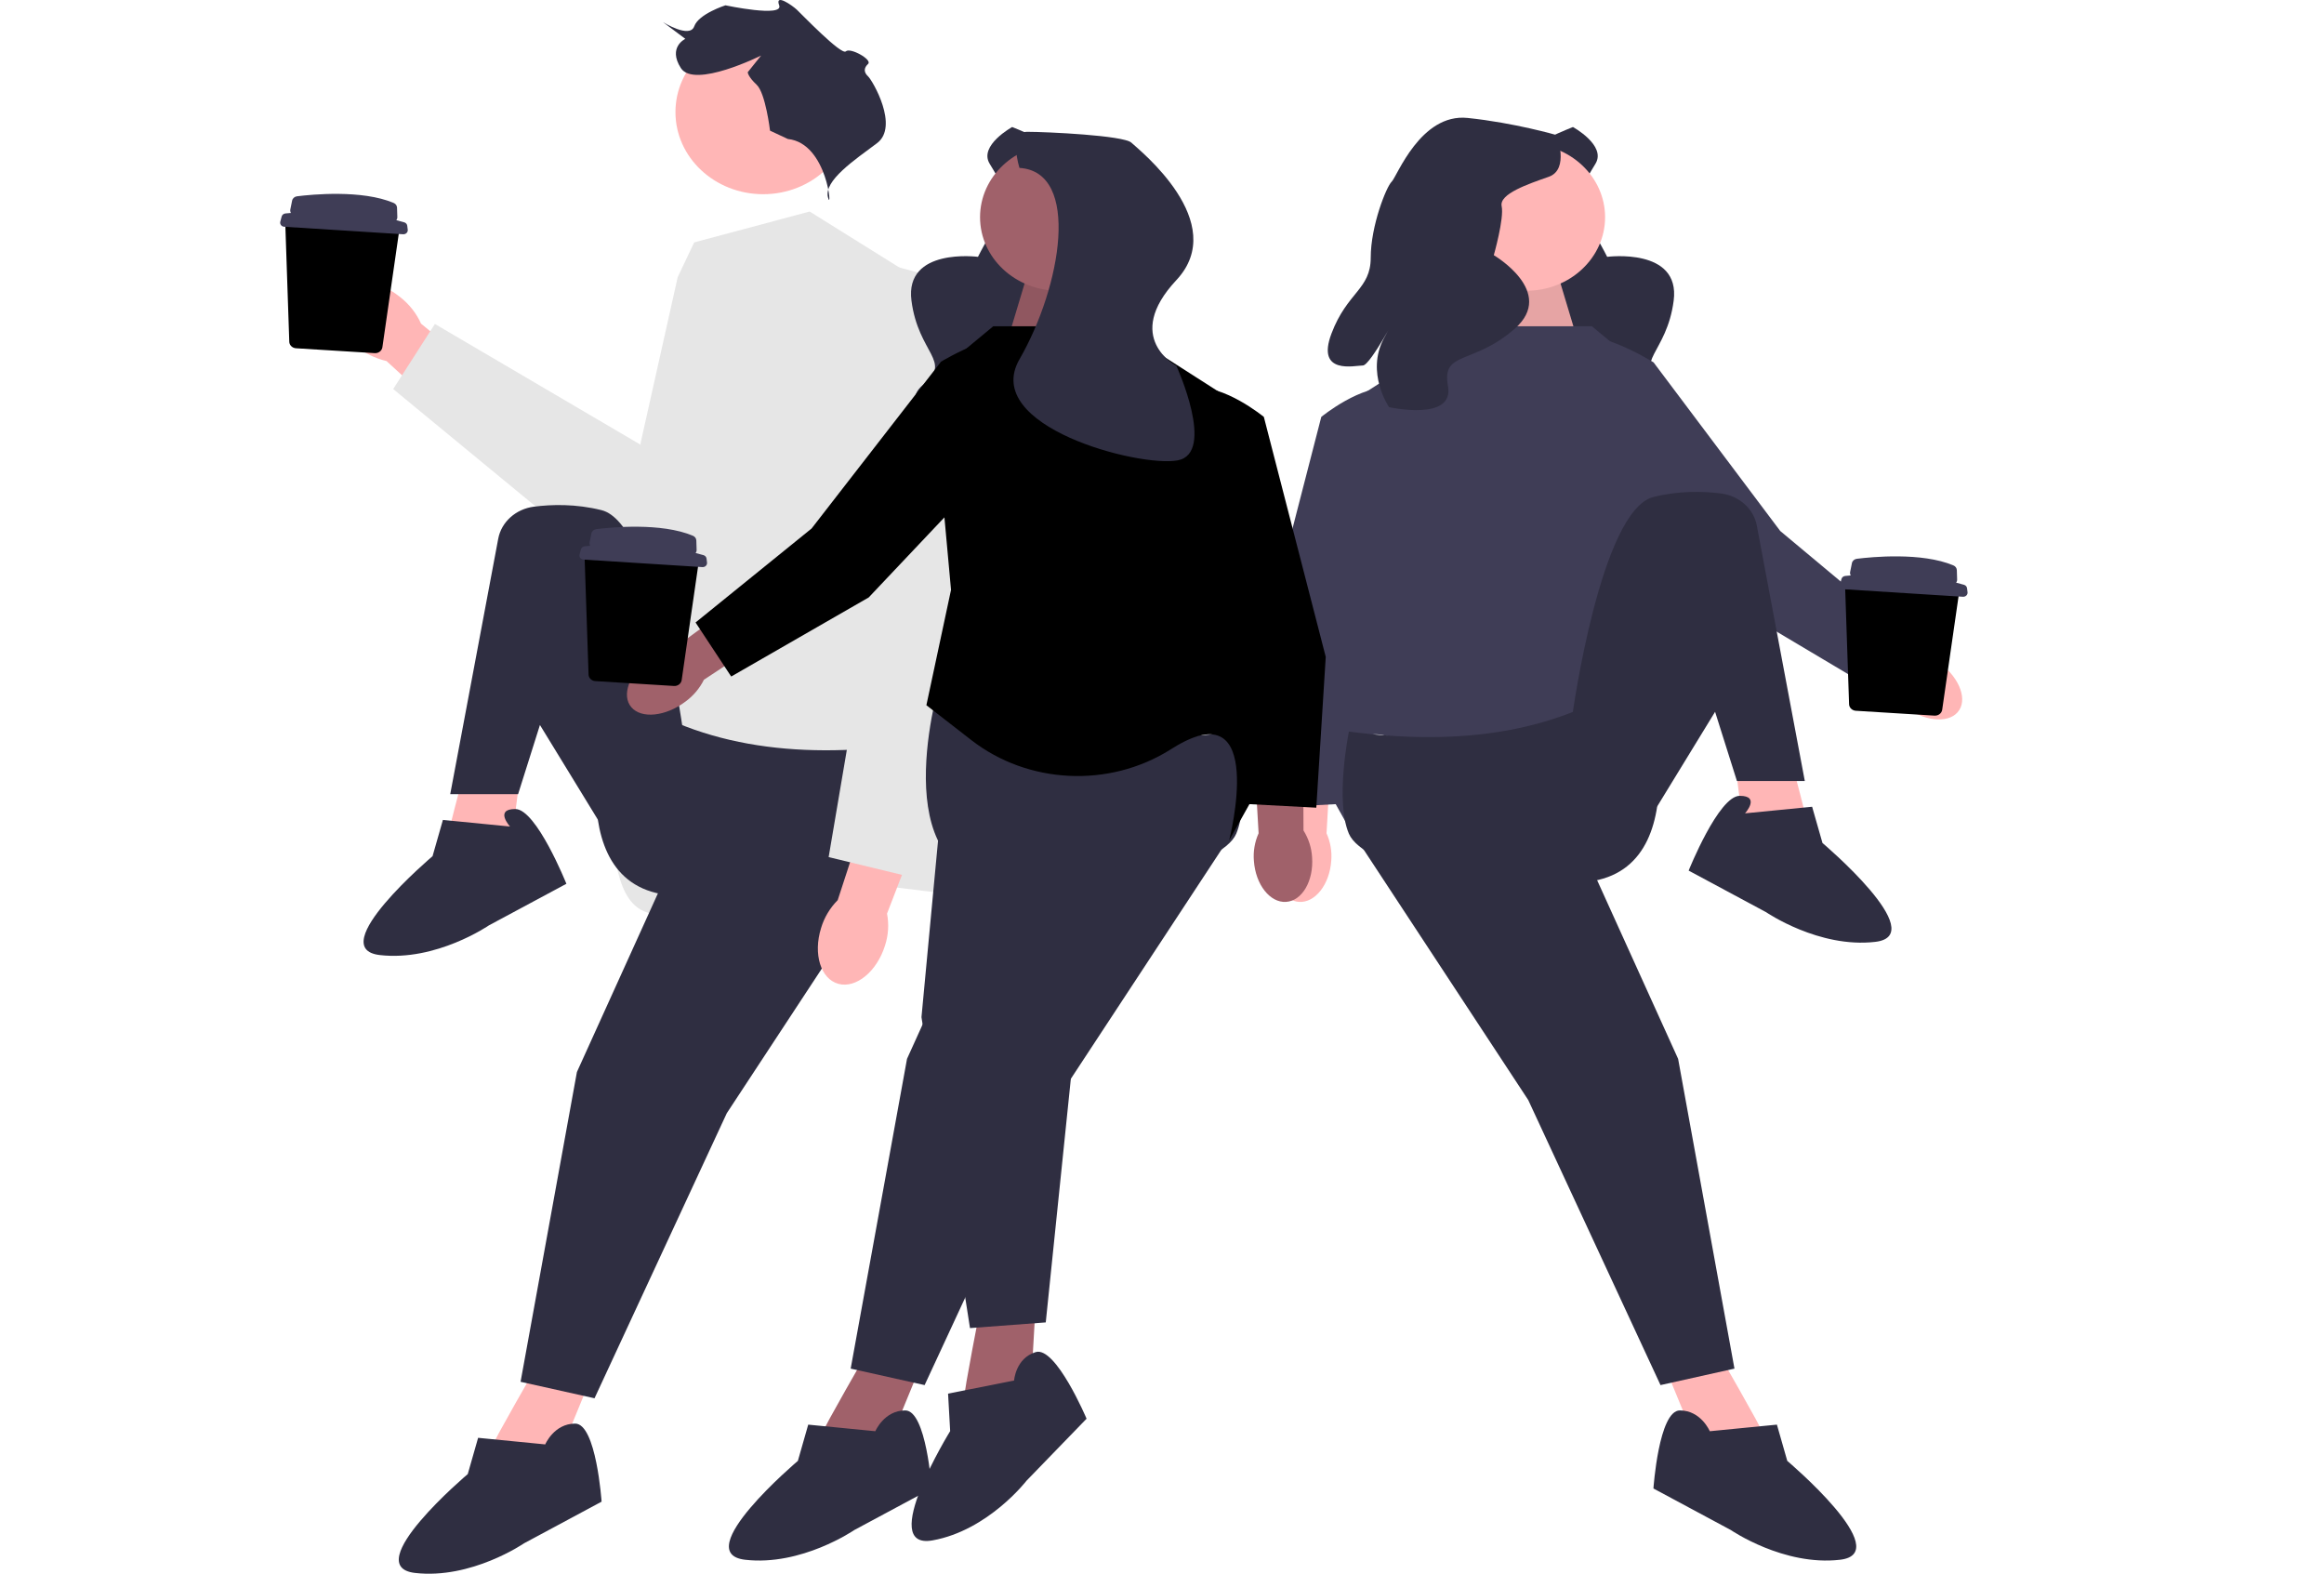 <svg width="480" height="325" viewBox="0 0 480 325" fill="none" xmlns="http://www.w3.org/2000/svg">
<path d="M157.626 40.106C167.631 40.106 175.742 32.515 175.742 23.152C175.742 13.789 167.631 6.198 157.626 6.198C147.62 6.198 139.509 13.789 139.509 23.152C139.509 32.515 147.62 40.106 157.626 40.106Z" fill="#FFB6B6"/>
<path d="M167.226 43.683L143.379 50.059L139.973 57.232L132.308 91.502V145.697C132.308 145.697 122.94 164.825 128.05 181.561C133.512 199.451 152.748 178.336 167.226 180.746C181.704 183.155 204.698 185.546 204.698 185.546L191.072 127.366L187.665 56.435L167.226 43.683Z" fill="#E6E6E6"/>
<path d="M162.726 28.704L159.042 26.981C159.042 26.981 158.122 19.225 156.28 17.502C154.438 15.778 154.438 14.917 154.438 14.917L157.201 11.47C157.201 11.47 143.388 18.363 140.626 14.055C137.864 9.746 141.547 8.023 141.547 8.023L136.943 4.576C136.943 4.576 142.468 8.023 143.388 5.438C144.309 2.853 149.834 1.099 149.834 1.099C149.834 1.099 161.899 3.653 160.931 1.099C159.963 -1.456 163.646 1.129 164.567 1.991C165.488 2.853 173.775 11.47 174.696 10.608C175.617 9.746 180.221 12.331 179.3 13.193C178.38 14.055 178.38 14.917 179.3 15.778C180.221 16.64 185.746 26.119 181.142 29.566C176.538 33.013 170.092 37.321 171.013 40.768C171.934 44.215 171.013 29.566 162.726 28.704Z" fill="#2F2E41"/>
<path d="M73.419 71.389C68.77 67.638 67.069 62.352 69.62 59.583C72.172 56.814 78.008 57.611 82.659 61.364C84.539 62.839 86.014 64.715 86.961 66.833L106.448 82.959L98.167 91.356L79.835 74.566C77.456 74.002 75.256 72.912 73.419 71.389Z" fill="#FFB6B6"/>
<path d="M140.177 57.506L153.014 56.414L164.271 106.656C166.416 116.23 159.71 125.576 149.429 127.342L140.177 128.932L81.209 80.344L89.824 66.904L133.311 92.432L140.177 57.506Z" fill="#E6E6E6"/>
<path d="M111.52 280.939C111.52 280.939 101.338 298.633 102.066 297.953C102.793 297.272 115.156 301.356 115.156 301.356L122.428 283.661L111.52 280.939Z" fill="#FFB6B6"/>
<path d="M96.492 157.082C96.492 157.082 91.281 176.578 91.806 175.751C92.332 174.923 105.389 176.032 105.389 176.032L107.781 157.207L96.492 157.082Z" fill="#FFB6B6"/>
<path d="M187.151 153.804C164.143 156.829 143.361 154.192 126.428 141.767C126.428 141.767 114.065 180.558 136.609 184.641C159.153 188.725 184.242 181.707 187.151 174.901C190.06 168.096 187.151 153.804 187.151 153.804Z" fill="#2F2E41"/>
<path d="M144.245 166.054L119.156 221.391L107.52 285.363L122.792 288.765L150.109 229.898L187.151 173.54L144.245 166.054Z" fill="#2F2E41"/>
<path d="M140.972 150.274C140.972 150.274 135.155 108.08 124.246 105.357C118.928 104.03 113.956 104.159 110.256 104.639C106.527 105.123 103.555 107.79 102.903 111.259L92.99 164.012H107.007L111.52 149.721L123.519 169.329L140.972 150.274Z" fill="#2F2E41"/>
<path d="M105.338 170.69L91.478 169.329L89.339 176.815C89.339 176.815 66.795 195.871 78.431 197.232C90.066 198.593 100.975 191.107 100.975 191.107L116.981 182.514C116.981 182.514 110.792 167.075 106.429 167.075C102.066 167.075 105.338 170.69 105.338 170.69Z" fill="#2F2E41"/>
<path d="M112.61 298.293L98.75 296.932L96.611 304.418C96.611 304.418 74.067 323.473 85.703 324.835C97.339 326.196 108.247 318.71 108.247 318.71L124.253 310.117C124.253 310.117 123.155 293.997 118.792 293.997C114.429 293.997 112.61 298.293 112.61 298.293Z" fill="#2F2E41"/>
<path d="M182.79 195.269C181.119 200.632 176.807 204.173 173.159 203.177C169.512 202.182 167.911 197.027 169.583 191.661C170.22 189.51 171.398 187.532 173.019 185.893L180.406 163.251L191.687 166.722L183.206 188.675C183.632 190.872 183.489 193.133 182.79 195.269Z" fill="#FFB6B6"/>
<path d="M190.598 56.533L184.716 54.981C179.169 65.308 176.784 76.87 177.825 88.386L180.728 120.522L171.149 177.006L189.923 181.551L204.718 110.666L190.598 56.533Z" fill="#E6E6E6"/>
<path d="M324.877 26.231C324.877 26.231 331.812 30.037 329.538 33.801C327.263 37.565 324.092 42.692 326.244 44.307C328.395 45.922 331.946 53.041 331.946 53.041C331.946 53.041 347.106 51.06 345.683 62.08C344.259 73.099 337.138 74.602 343.242 79.45C349.346 84.297 336.898 90.096 336.898 90.096C336.898 90.096 328.304 87.59 326.344 79.883C324.383 72.176 328.091 85.775 326.848 86.751C325.604 87.726 320.775 94.153 317.358 85.608C313.941 77.062 317.324 73.749 312.809 68.706C308.294 63.662 305.224 55.505 305.359 54.079C305.493 52.653 300.194 39.641 308.351 34.566C316.507 29.491 324.877 26.231 324.877 26.231Z" fill="#2F2E41"/>
<path d="M393.19 145.796C397.217 148.915 402.2 149.498 404.321 147.1C406.441 144.701 404.896 140.23 400.867 137.111C399.276 135.844 397.384 134.952 395.349 134.51L378.11 121.498L371.758 129.199L389.427 141.209C390.272 142.997 391.562 144.57 393.19 145.796Z" fill="#FFB6B6"/>
<path d="M341.523 74.832C341.523 74.832 327.994 66.365 323.563 70.516C319.133 74.668 320.191 85.038 320.191 85.038L355.67 123.731L383.802 140.466L391.346 129.412L367.694 109.662L341.523 74.832Z" fill="#3F3D56"/>
<path d="M321.692 56.491L326.6 72.819H299.659L308.53 52.7L321.692 56.491Z" fill="#FFB6B6"/>
<path opacity="0.1" d="M321.692 56.491L326.6 72.819H299.659L308.53 52.7L321.692 56.491Z" fill="black"/>
<path d="M262.937 177.044C262.589 181.925 264.998 186.049 268.317 186.255C271.636 186.462 274.608 182.673 274.955 177.791C275.122 175.843 274.789 173.885 273.982 172.082L275.176 151.386L264.786 151.068L264.711 171.505C263.656 173.192 263.047 175.092 262.937 177.044Z" fill="#FFB6B6"/>
<path d="M294.223 96.319C294.223 96.319 293.649 81.098 287.459 80.163C281.269 79.229 272.9 86.097 272.9 86.097L260.115 135.659L262.066 166.801L276.059 166.061L279.343 136.556L294.223 96.319Z" fill="#3F3D56"/>
<path d="M354.235 278.217C354.235 278.217 364.416 295.911 363.689 295.231C362.962 294.55 350.599 298.633 350.599 298.633L343.327 280.939L354.235 278.217Z" fill="#FFB6B6"/>
<path d="M369.262 154.36C369.262 154.36 374.474 173.856 373.948 173.028C373.422 172.201 360.366 173.31 360.366 173.31L357.973 154.485L369.262 154.36Z" fill="#FFB6B6"/>
<path d="M328.782 67.374H303.363L275.694 85.069L267.695 146.999L272.058 159.248L280.058 173.54C280.058 173.54 272.058 142.235 291.693 154.485C311.329 166.735 312.783 168.776 312.783 168.776L338.963 156.526L348.781 105.825L341.508 77.923L328.782 67.374Z" fill="#3F3D56"/>
<path d="M278.603 151.082C301.612 154.107 322.393 151.469 339.327 139.045C339.327 139.045 351.69 177.836 329.146 181.919C306.602 186.003 281.512 178.984 278.603 172.179C275.694 165.373 278.603 151.082 278.603 151.082Z" fill="#2F2E41"/>
<path d="M321.51 163.332L346.599 218.669L358.235 282.641L342.963 286.043L315.646 227.176L278.603 170.818L321.51 163.332Z" fill="#2F2E41"/>
<path d="M324.782 147.552C324.782 147.552 330.6 105.357 341.509 102.635C346.826 101.308 351.799 101.437 355.498 101.917C359.227 102.401 362.2 105.067 362.852 108.537L372.765 161.29H358.747L354.235 146.999L342.236 166.607L324.782 147.552Z" fill="#2F2E41"/>
<path d="M360.416 167.968L374.277 166.607L376.416 174.093C376.416 174.093 398.96 193.148 387.324 194.509C375.688 195.871 364.78 188.384 364.78 188.384L348.774 179.792C348.774 179.792 354.962 164.353 359.326 164.353C363.689 164.353 360.416 167.968 360.416 167.968Z" fill="#2F2E41"/>
<path d="M353.144 295.571L367.004 294.21L369.143 301.696C369.143 301.696 391.687 320.751 380.052 322.112C368.416 323.473 357.508 315.987 357.508 315.987L341.501 307.395C341.501 307.395 342.599 291.275 346.963 291.275C351.326 291.275 353.144 295.571 353.144 295.571Z" fill="#2F2E41"/>
<path d="M315.291 60.039C324.251 60.039 331.516 53.241 331.516 44.856C331.516 36.47 324.251 29.672 315.291 29.672C306.33 29.672 299.066 36.47 299.066 44.856C299.066 53.241 306.33 60.039 315.291 60.039Z" fill="#FFB6B6"/>
<path d="M321.51 27.901C321.51 27.901 324.214 34.986 319.888 36.505C315.561 38.023 309.612 40.047 310.153 42.578C310.694 45.109 308.53 52.7 308.53 52.7C308.53 52.7 321.51 60.292 312.857 67.884C304.204 75.476 297.714 72.347 299.066 79.732C300.418 87.116 286.897 84.08 286.897 84.08C286.897 84.08 282.03 76.994 285.815 69.908C289.601 62.823 283.111 75.476 281.489 75.476C279.866 75.476 271.754 77.5 274.999 68.896C278.244 60.292 283.111 59.786 283.111 53.206C283.111 46.627 286.356 38.529 287.438 37.517C288.519 36.505 293.387 23.346 303.122 24.358C312.857 25.37 321.51 27.901 321.51 27.901Z" fill="#2F2E41"/>
<path d="M179.7 278.217C179.7 278.217 169.519 295.911 170.246 295.231C170.973 294.55 183.336 298.633 183.336 298.633L190.609 280.939L179.7 278.217Z" fill="#A0616A"/>
<path d="M255.332 151.082C232.324 154.107 211.542 151.469 194.608 139.045C194.608 139.045 182.245 177.836 204.79 181.919C227.334 186.003 252.423 178.984 255.332 172.179C258.241 165.373 255.332 151.082 255.332 151.082Z" fill="#2F2E41"/>
<path d="M212.425 163.332L187.336 218.669L175.7 282.641L190.972 286.043L218.289 227.176L255.332 170.818L212.425 163.332Z" fill="#2F2E41"/>
<path d="M180.791 295.571L166.931 294.21L164.792 301.696C164.792 301.696 142.248 320.751 153.884 322.112C165.519 323.473 176.428 315.987 176.428 315.987L192.434 307.395C192.434 307.395 191.336 291.275 186.972 291.275C182.609 291.275 180.791 295.571 180.791 295.571Z" fill="#2F2E41"/>
<path d="M202.689 268.908C202.689 268.908 198.838 288.678 199.305 287.821C199.772 286.963 212.878 287.278 212.878 287.278L213.963 268.348L202.689 268.908Z" fill="#A0616A"/>
<path d="M195.944 150.178L190.322 210.06L200.343 274.27L215.991 273.098L222.569 209.215L239.226 144.912L195.944 150.178Z" fill="#2F2E41"/>
<path d="M209.448 285.1L195.815 287.807L196.248 295.545C196.248 295.545 181.086 320.18 192.603 318.115C204.119 316.051 212.028 305.78 212.028 305.78L224.421 292.986C224.421 292.986 218.062 277.969 213.911 279.229C209.761 280.489 209.448 285.1 209.448 285.1Z" fill="#2F2E41"/>
<path d="M209.058 26.231C209.058 26.231 202.123 30.037 204.397 33.801C206.672 37.565 209.843 42.692 207.692 44.307C205.54 45.922 201.989 53.041 201.989 53.041C201.989 53.041 186.829 51.06 188.253 62.08C189.676 73.099 196.797 74.602 190.693 79.45C184.589 84.297 197.037 90.096 197.037 90.096C197.037 90.096 205.631 87.59 207.591 79.883C209.552 72.176 205.844 85.775 207.087 86.751C208.331 87.726 213.16 94.153 216.577 85.608C219.995 77.062 216.611 73.749 221.126 68.706C225.641 63.662 228.711 55.505 228.577 54.079C228.442 52.653 233.741 39.641 225.585 34.566C217.428 29.491 209.058 26.231 209.058 26.231Z" fill="#2F2E41"/>
<path d="M212.244 56.491L207.335 72.819H234.277L225.405 52.7L212.244 56.491Z" fill="#A0616A"/>
<path opacity="0.1" d="M212.244 56.491L207.335 72.819H234.277L225.405 52.7L212.244 56.491Z" fill="black"/>
<path d="M270.998 177.044C271.346 181.925 268.937 186.049 265.618 186.255C262.299 186.462 259.327 182.673 258.98 177.791C258.813 175.843 259.147 173.885 259.954 172.082L258.759 151.386L269.149 151.068L269.224 171.505C270.28 173.192 270.888 175.092 270.998 177.044Z" fill="#A0616A"/>
<path d="M239.712 96.319C239.712 96.319 240.287 81.098 246.476 80.163C252.666 79.229 261.035 86.097 261.035 86.097L273.82 135.659L271.87 166.801L257.877 166.061L254.592 136.556L239.712 96.319Z" fill="black"/>
<path d="M205.153 67.374H230.572L258.241 85.069L266.24 146.999L261.877 159.248L253.877 173.54C253.877 173.54 261.877 142.235 242.242 154.485C242.045 154.607 241.851 154.729 241.658 154.849C229.019 162.749 212.341 161.938 200.641 152.859L191.336 145.637L196.426 121.818L192.427 77.923L205.153 67.374Z" fill="black"/>
<path d="M141.549 144.909C137.472 147.97 132.48 148.483 130.399 146.054C128.317 143.626 129.935 139.177 134.014 136.115C135.626 134.872 137.532 134.007 139.573 133.594L157.022 120.828L163.249 128.619L145.387 140.376C144.513 142.152 143.197 143.707 141.549 144.909Z" fill="#A0616A"/>
<path d="M194.363 74.688C194.363 74.688 208.028 66.414 212.39 70.628C216.753 74.843 215.527 85.196 215.527 85.196L179.424 123.381L151.023 139.713L143.66 128.553L167.629 109.141L194.363 74.688Z" fill="black"/>
<path d="M218.645 60.039C227.605 60.039 234.869 53.241 234.869 44.856C234.869 36.47 227.605 29.672 218.645 29.672C209.684 29.672 202.42 36.47 202.42 44.856C202.42 53.241 209.684 60.039 218.645 60.039Z" fill="#A0616A"/>
<path d="M210.567 34.678C210.567 34.678 208.177 27.222 212.161 27.222C216.145 27.222 232.08 27.968 233.674 29.459C235.267 30.95 254.124 45.917 242.969 57.847C231.814 69.777 242.969 75.541 242.969 75.541C242.969 75.541 251.203 93.583 243.235 95.074C235.267 96.565 202.585 88.038 210.567 74.196C219.23 59.175 223.261 35.467 210.567 34.678Z" fill="#2F2E41"/>
<path d="M121.563 139.303L120.743 115.081C120.729 114.687 120.895 114.305 121.196 114.03C121.497 113.756 121.911 113.612 122.331 113.636L142.871 114.788C143.286 114.812 143.675 114.997 143.939 115.298C144.203 115.598 144.323 115.991 144.267 116.377L140.792 140.452C140.687 141.18 139.991 141.713 139.208 141.664L122.963 140.659C122.798 140.649 122.641 140.614 122.496 140.559C121.959 140.356 121.583 139.874 121.563 139.303Z" fill="black"/>
<path d="M120.768 112.815C121.056 112.786 121.441 112.751 121.903 112.715C121.779 112.5 121.729 112.245 121.781 111.984L122.148 110.17C122.243 109.699 122.649 109.338 123.156 109.274C126.181 108.896 136.583 107.869 143.133 110.65C143.543 110.824 143.807 111.206 143.82 111.627L143.88 113.563C143.887 113.802 143.813 114.024 143.682 114.208C144.227 114.345 144.77 114.49 145.308 114.648C145.645 114.747 145.887 115.025 145.928 115.354L146.029 116.178C146.094 116.702 145.636 117.151 145.074 117.116L120.518 115.564C119.959 115.529 119.57 115.03 119.705 114.521L119.988 113.45C120.079 113.106 120.391 112.852 120.768 112.815Z" fill="#3F3D56"/>
<path d="M59.749 70.568L58.928 46.345C58.915 45.952 59.08 45.569 59.382 45.295C59.683 45.02 60.097 44.877 60.517 44.9L81.057 46.053C81.472 46.076 81.861 46.262 82.125 46.562C82.389 46.863 82.508 47.256 82.453 47.641L78.978 71.716C78.873 72.445 78.177 72.977 77.393 72.929L61.148 71.923C60.984 71.913 60.827 71.879 60.681 71.824C60.145 71.621 59.768 71.138 59.749 70.568Z" fill="black"/>
<path d="M58.954 44.079C59.241 44.051 59.626 44.016 60.088 43.98C59.965 43.764 59.914 43.51 59.967 43.248L60.334 41.434C60.429 40.963 60.834 40.602 61.342 40.539C64.366 40.16 74.769 39.133 81.319 41.914C81.728 42.088 81.992 42.471 82.005 42.891L82.065 44.827C82.073 45.066 81.998 45.288 81.868 45.472C82.412 45.609 82.955 45.754 83.494 45.912C83.831 46.011 84.073 46.29 84.113 46.618L84.215 47.443C84.279 47.966 83.821 48.416 83.26 48.38L58.704 46.828C58.145 46.793 57.756 46.294 57.89 45.785L58.173 44.715C58.264 44.37 58.576 44.116 58.954 44.079Z" fill="#3F3D56"/>
<path d="M381.911 145.428L381.091 121.206C381.077 120.812 381.242 120.43 381.544 120.155C381.845 119.881 382.259 119.737 382.679 119.761L403.219 120.913C403.634 120.936 404.023 121.122 404.287 121.423C404.551 121.723 404.671 122.116 404.615 122.502L401.14 146.577C401.035 147.305 400.339 147.838 399.555 147.789L383.311 146.784C383.146 146.774 382.989 146.739 382.844 146.684C382.307 146.481 381.93 145.999 381.911 145.428Z" fill="black"/>
<path d="M381.116 118.94C381.403 118.911 381.788 118.876 382.25 118.84C382.127 118.625 382.076 118.37 382.129 118.109L382.496 116.295C382.591 115.824 382.997 115.463 383.504 115.399C386.529 115.021 396.931 113.994 403.481 116.775C403.891 116.949 404.154 117.331 404.167 117.752L404.227 119.687C404.235 119.927 404.16 120.149 404.03 120.333C404.575 120.47 405.117 120.614 405.656 120.772C405.993 120.871 406.235 121.15 406.275 121.479L406.377 122.303C406.442 122.827 405.983 123.276 405.422 123.241L380.866 121.689C380.307 121.654 379.918 121.155 380.052 120.646L380.335 119.575C380.427 119.231 380.739 118.977 381.116 118.94Z" fill="#3F3D56"/>
</svg>
